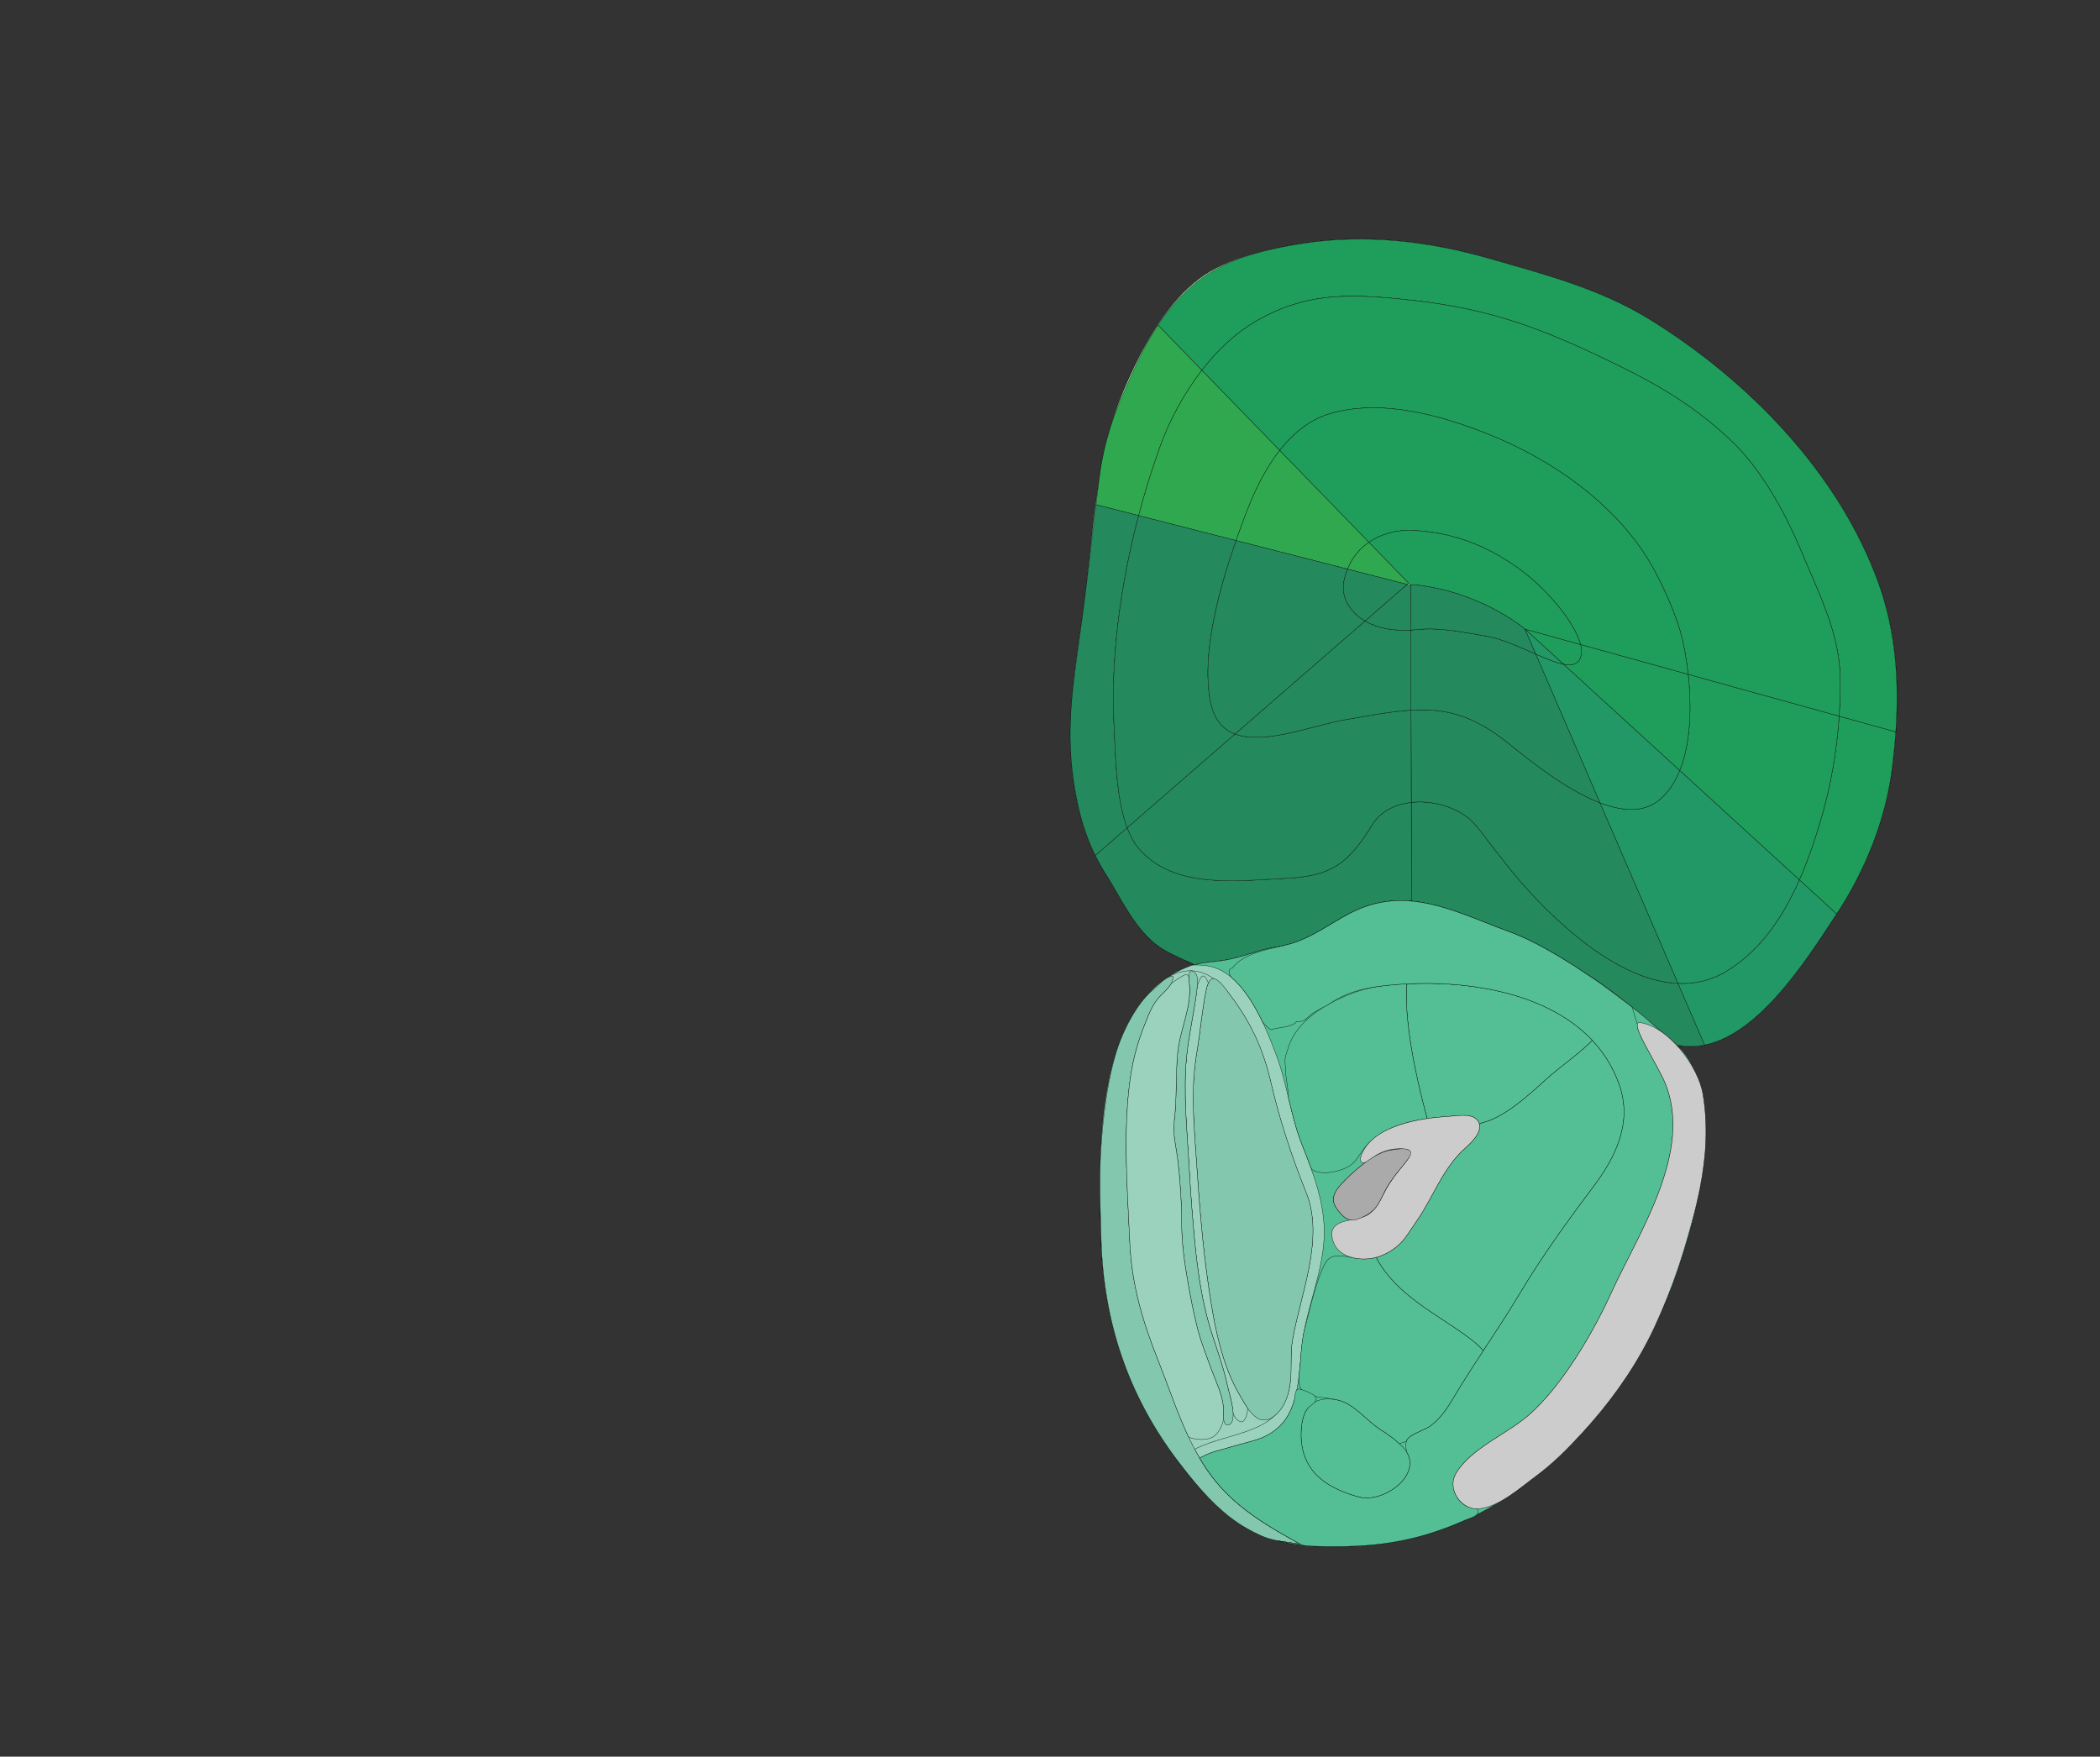 <svg width="6464" height="5408" xmlns="http://www.w3.org/2000/svg">
<rect width="100%" height="100%" fill="#333333" stroke="none"/>
<g transform="scale(1.0)">
<g id="180610081" order="1" parent_id="" graphic_group_label_id="28" graphic_group_label="Atlas - Adult Mouse" sub_image_id="100960416" transform=" scale(1.0, 1.0)"><path id="180610083" parent_id="180610081" order="0" structure_id="8" d="M5782.457,1795.689
			c-122.382-339.934-401.922-625.295-703.928-812.134c-153.283-94.82-326.688-139.718-497.424-188.69
			c-184.518-52.923-379.422-75.26-570.047-45.714c-115.179,17.851-239.496,47.851-319.464,108.693
			c-94.903,72.208-163.058,186.326-220.749,315.651c-59.831,134.102-76.633,227.21-94.902,352.788
			c-16.506,113.47-26.82,255.821-43.324,367.229c-27.394,184.871-55.889,363.296-22.064,548.147
			c17.077,93.331,43.331,170.636,94.104,250.781c47.363,74.757,89.067,170.125,163.91,222.382
			c32.701,22.827,71.024,35.876,105.773,55.039c-73.135,24.228-128.178,69.09-169.504,126.896
			c-132.949,185.945-121.215,518.278-115.766,715.545c6.996,253.283,82.427,481.223,236.691,683.799
			c99.446,130.588,197.354,237.705,369.209,259.062c164.814,20.479,365.197-8.437,517.552-76.083
			c228.05-101.254,447.873-334.13,561.319-554.688c104.812-203.77,284.926-719.697,87.838-907.297l0.762,0.127
			c209.741,43.324,392.164-253.959,490.926-403.5c87.495-132.48,151.048-290.509,170.914-448.061
			C5848.477,2173.791,5848.758,1979.855,5782.457,1795.689z" style="stroke:black;fill:#bfdae3"/><path id="180610084" parent_id="180610081" order="1" structure_id="688" d="M5782.457,1795.689
			c-122.382-339.934-401.922-625.295-703.928-812.134c-153.283-94.82-326.688-139.718-497.424-188.69
			c-184.518-52.923-379.422-75.26-570.047-45.714c-115.179,17.851-239.496,47.851-319.464,108.693
			c-94.903,72.208-163.058,186.326-220.749,315.651c-59.831,134.102-76.633,227.21-94.902,352.788
			c-16.506,113.47-26.82,255.821-43.324,367.229c-27.394,184.871-55.889,363.296-22.064,548.147
			c17.077,93.331,43.331,170.636,94.104,250.781c47.363,74.757,89.067,170.125,163.91,222.382
			c26.331,18.382,56.307,30.423,85.128,44.421c6.972,3.386,13.877,6.886,20.646,10.617c-6.429,2.129-12.708,4.428-18.858,6.871
			c-63.837,25.353-112.949,67.3-150.646,120.024c-132.949,185.945-121.214,518.278-115.765,715.545
			c6.994,253.283,82.426,481.224,236.69,683.798c99.446,130.589,197.353,237.706,369.209,259.063
			c164.813,20.479,365.196-8.437,517.552-76.084c228.05-101.254,447.873-334.129,561.32-554.688
			c103.761-201.729,281.324-709.396,93.644-901.563c-1.897-1.943-3.833-3.855-5.806-5.733l0.761,0.127
			c2.345,0.483,4.687,0.911,7.024,1.312c206.785,35.369,386.244-256.94,483.9-404.812
			c87.495-132.479,151.048-290.508,170.914-448.06C5848.477,2173.791,5848.758,1979.855,5782.457,1795.689z M4339.955,3559.013
			c-3.9,8.89-34.331,44.591-41.262,53.64c-14.547,19.027-23.912,31.561-35.072,52.609c-8.396,15.836-17.561,39.497-31.979,55.703
			c-14.53,16.336-38.506,27.609-54.672,33.01c-22.768,7.6-42.851-3.288-65.205-37.645c-15.916-24.604-3.498-48.441,14.819-68.509
			c33.55-36.725,99.729-97.61,151.46-106.685C4309.033,3535.698,4352.745,3529.871,4339.955,3559.013z" style="stroke:black;fill:#b0ffb8"/><path id="180610114" parent_id="180610081" order="2" structure_id="320" d="M5661.1,2204.798l174.291,48.276
			c-2.56,37.548-6.438,75.096-11.142,112.563c-19.806,157.619-83.351,315.652-170.907,448.103l-114.708-104.888
			c27.233-61.646,48.606-126.014,66.681-187.658c10.563-35.898,19.146-70.311,25.912-102
			C5646.245,2348.719,5656.23,2276.841,5661.1,2204.798z" style="stroke:black;fill:#1f9d5a"/><path id="180610113" parent_id="180610081" order="3" structure_id="943" d="M5196.326,2075.979
			l464.773,128.819c-4.869,72.043-14.854,143.921-29.875,214.396c-6.767,31.688-15.35,66.102-25.912,102
			c-18.072,61.645-39.445,126.013-66.68,187.657l-368.386-336.777C5204.908,2286.579,5207.055,2173.604,5196.326,2075.979z" style="stroke:black;fill:#1f9d5a"/><path id="180610112" parent_id="180610081" order="4" structure_id="648" d="M5196.326,2075.979
			c10.729,97.625,8.582,210.601-26.078,296.096l-358.152-327.454c30.287,5.94,51.082-0.66,55.455-32.103
			c1.155-8.17,0.248-17.742-2.558-28.388L5196.326,2075.979z" style="stroke:black;fill:#1f9d5a"/><path id="180610111" parent_id="180610081" order="5" structure_id="844" d="M4864.993,1984.13
			c2.806,10.646,3.713,20.218,2.558,28.388c-4.373,31.441-25.168,38.043-55.455,32.103l-117.845-107.776L4864.993,1984.13z" style="stroke:black;fill:#1f9d5a"/><path id="180610118" parent_id="180610081" order="6" structure_id="656" d="M5782.492,1795.729
			c53.311,148.131,63.543,302.614,52.896,457.347l-174.289-48.276c2.558-38.291,3.713-76.5,3.301-114.708
			c-1.32-137.897-65.193-261.93-117.185-386.458c-51.495-123.455-123.951-258.546-223.062-351.303
			c-129.232-121.063-258.547-187.081-385.057-247.571c-222.896-106.621-376.887-159.601-629.986-184.357
			c-168.597-16.505-297.992-17.577-448.681,71.878c-60.489,35.898-114.791,88.054-161.004,147.801l-134.679-138.805
			c30.121-45.389,62.801-83.02,102.082-118.669c84.669-76.83,202.513-111.488,344.206-133.44
			c190.63-29.543,385.551-7.18,570.074,45.719c170.741,48.936,344.124,93.829,497.453,188.648
			C5380.52,1170.365,5660.109,1455.73,5782.492,1795.729z" style="stroke:black;fill:#1f9d5a"/><path id="180610117" parent_id="180610081" order="7" structure_id="962" d="M5664.4,2090.09
			c0.412,38.208-0.744,76.417-3.301,114.708l-464.773-128.819c-4.292-39.198-10.646-76.004-17.908-107.527
			c-16.67-72.868-65.441-181.057-104.559-244.766c-106.703-173.877-294.361-308.143-495.143-387.86
			c-143.921-57.188-326.464-109.015-484.744-62.306c-63.213,18.65-114.048,60.902-154.979,113.306l-239.566-246.746
			c46.213-59.747,100.514-111.902,161.004-147.8c150.688-89.456,280.086-88.383,448.682-71.878
			c253.1,24.757,407.088,77.736,629.985,184.356c126.509,60.49,255.823,126.51,385.056,247.571
			c99.11,92.756,171.566,227.848,223.063,351.303C5599.207,1828.16,5663.08,1952.193,5664.4,2090.09z" style="stroke:black;fill:#1f9d5a"/><path id="180610116" parent_id="180610081" order="8" structure_id="767" d="M5196.326,2075.979l-331.333-91.849
			c-16.753-65.854-102.66-171.649-192.774-235.688c-105.879-75.263-209.033-110.087-324.566-115.533
			c-47.038-2.229-95.479,10.067-134.102,36.723l-274.556-282.808c40.933-52.403,91.768-94.655,154.979-113.305
			c158.279-46.709,340.822,5.116,484.744,62.305c200.779,79.718,388.438,213.984,495.143,387.861
			c39.116,63.707,87.889,171.896,104.559,244.765C5185.68,1999.974,5192.034,2036.78,5196.326,2075.979z" style="stroke:black;fill:#1f9d5a"/><path id="180610115" parent_id="180610081" order="9" structure_id="1021" d="M4335.852,1795.563
			l-122.301-125.931c38.621-26.655,87.063-38.951,134.102-36.723c115.533,5.446,218.688,40.271,324.566,115.532
			c90.115,64.038,176.021,169.834,192.774,235.688l-170.742-47.286c0,0-34.164-29.213-94.324-60.902
			c-60.077-31.771-146.149-65.937-249.8-76.004l-8.005,2.063L4335.852,1795.563z" style="stroke:black;fill:#1f9d5a"/><path id="180610122" parent_id="180610081" order="10" structure_id="171" d="M3564.749,1001.274l134.679,138.804
			c-56.94,73.693-101.669,158.939-130.305,239.482c-23.768,66.598-45.389,136.329-64.204,207.795l-131.13-33.588
			c3.054-25.83,5.859-49.762,8.335-70.805c16.505-140.29,55.126-228.095,107.28-342.473
			C3514.327,1085.86,3538.589,1040.638,3564.749,1001.274z" style="stroke:black;fill:#2fa850"/><path id="180610121" parent_id="180610081" order="11" structure_id="304" d="M3699.428,1140.079
			l239.566,246.746c-46.709,59.665-80.626,132.285-105.383,198.056c-9.243,24.51-19.063,51.165-28.885,79.389l-299.809-76.912
			c18.814-71.465,40.437-141.198,64.204-207.795C3597.759,1299.02,3642.487,1213.771,3699.428,1140.079z" style="stroke:black;fill:#2fa850"/><path id="180610120" parent_id="180610081" order="12" structure_id="363" d="M3938.994,1386.824l274.556,282.808
			c-22.28,15.351-41.345,35.403-55.044,60.242c-4.208,7.675-7.757,15.02-10.729,22.281l-343.052-87.889
			c9.82-28.223,19.642-54.878,28.884-79.388C3858.368,1519.109,3892.285,1446.489,3938.994,1386.824z" style="stroke:black;fill:#2fa850"/><path id="180610119" parent_id="180610081" order="13" structure_id="84" d="M4213.551,1669.632l122.3,125.931
			l-4.374,3.714l-183.697-47.121c2.972-7.263,6.521-14.606,10.729-22.281C4172.206,1705.035,4191.27,1684.982,4213.551,1669.632z" style="stroke:black;fill:#2fa850"/><path id="180610106" parent_id="180610081" order="14" structure_id="448" d="M5165.214,3027.559l81.78,189.475
			c-27.563,5.611-55.785,6.105-84.586,0.165l-2.229-1.568c0,0-160.18-139.877-242.538-195.086
			c-77.653-51.989-183.615-119.659-268.202-150.604c-105.548-38.621-203.833-86.814-305.007-95.811l0.495-5.199l-0.908-298.734
			c67.752-7.51,143.344,15.597,187.329,58.509c22.28,21.787,39.116,48.606,58.509,72.786c26.16,32.597,50.918,66.02,77.902,97.873
			C4774.382,2825.128,4973.759,3019.553,5165.214,3027.559z" style="stroke:black;fill:#248a5e"/><path id="180610105" parent_id="180610081" order="15" structure_id="412" d="M4925.07,2471.514
			l240.144,556.043c-191.455-8.005-390.832-202.43-497.453-328.195c-26.983-31.854-51.742-65.276-77.901-97.873
			c-19.394-24.181-36.229-51-58.51-72.786c-43.984-42.912-119.576-66.02-187.328-58.509l-0.744-283.882
			c103.155-6.271,190.465,13.864,298.736,101.257C4709.188,2341.787,4820.514,2431.49,4925.07,2471.514z" style="stroke:black;fill:#248a5e"/><path id="180610104" parent_id="180610081" order="16" structure_id="630" d="M4727.509,2013.921
			l197.562,457.593c-104.558-40.023-215.881-129.727-283.057-183.945c-108.271-87.393-195.581-107.527-298.736-101.256
			l-0.742-246.498c6.271-0.33,12.627-0.908,18.897-1.567c74.271-8.252,156.136,11.141,209.033,19.228
			C4620.145,1965.067,4676.921,1991.722,4727.509,2013.921z" style="stroke:black;fill:#248a5e"/><path id="180610103" parent_id="180610081" order="17" structure_id="440" d="M4694.251,1936.844l33.258,77.077
			c-50.588-22.199-107.364-48.854-157.043-56.446c-52.897-8.087-134.763-27.479-209.033-19.228
			c-6.271,0.66-12.626,1.238-18.897,1.567L4342.122,1802l8.005-2.063c103.65,10.067,189.723,44.232,249.8,76.004
			C4660.087,1907.63,4694.251,1936.844,4694.251,1936.844z" style="stroke:black;fill:#248a5e"/><path id="180610126" parent_id="180610081" order="18" structure_id="484" d="M3373.789,1553.77l131.13,33.587
			c-55.703,211.59-86.897,438.859-75.757,648.8c4.457,83.101,5.363,219.183,40.437,312.434l-97.955,85.165
			c-30.039-60.241-48.194-121.64-61.066-192.114c-33.835-184.854-9.408-319.614,15.844-504.798
			C3341.605,1825.354,3360.09,1670.127,3373.789,1553.77z" style="stroke:black;fill:#248a5e"/><path id="180610125" parent_id="180610081" order="19" structure_id="582" d="M3504.919,1587.355
			l299.81,76.912c-24.593,70.394-49.35,150.441-66.02,230.571c-19.725,94.242-28.225,188.566-12.296,267.376
			c10.894,54.219,38.456,83.68,75.427,97.542L3469.6,2548.59c-35.072-93.251-35.979-229.333-40.438-312.434
			C3418.021,2026.217,3449.216,1798.947,3504.919,1587.355z" style="stroke:black;fill:#248a5e"/><path id="180610124" parent_id="180610081" order="20" structure_id="620" d="M4201.915,1911.921
			l-400.075,347.837c-36.971-13.863-64.533-43.324-75.427-97.542c-15.928-78.81-7.428-173.135,12.296-267.376
			c16.67-80.13,41.427-160.178,66.02-230.57l343.052,87.888c-17.99,42.913-15.599,78.066-0.083,105.795
			C4160.652,1881.14,4179.387,1898.883,4201.915,1911.921z" style="stroke:black;fill:#248a5e"/><path id="180610123" parent_id="180610081" order="21" structure_id="910" d="M4331.477,1799.277
			l-129.562,112.645c-22.528-13.039-41.263-30.781-54.22-53.97c-15.515-27.729-17.906-62.883,0.084-105.795L4331.477,1799.277z" style="stroke:black;fill:#248a5e"/><path id="180610102" parent_id="180610081" order="22" structure_id="969" d="M4344.021,2470.194l0.908,298.735
			l-0.496,5.198c-61.894-5.446-124.857,3.714-191.289,38.621c-57.85,30.534-110.748,70.724-174.291,90.858
			c-32.103,10.232-65.771,13.039-98.039,22.363c-33.174,9.655-55.207,17.99-88.959,25.83c-32.516,7.593-80.379,9.737-114.132,18.237
			l-3.383-0.165c-34.743-19.146-73.116-32.185-105.796-55.043c-74.85-52.236-116.523-147.635-163.893-222.4
			c-12.379-19.642-23.354-39.116-33.01-58.675l97.955-85.165c8.83,23.521,19.807,44.315,33.588,60.82
			c106.373,127.911,297.003,102.494,454.788,94.737c142.353-6.933,193.105-47.039,265.892-165.048
			C4249.777,2497.179,4294.836,2475.559,4344.021,2470.194z" style="stroke:black;fill:#248a5e"/><path id="180610101" parent_id="180610081" order="23" structure_id="288" d="M4343.277,2186.313
			l0.742,283.882c-49.185,5.364-94.242,26.985-120.153,68.907c-72.786,118.009-123.538,158.114-265.892,165.047
			c-157.784,7.757-348.414,33.174-454.787-94.737c-13.782-16.505-24.759-37.302-33.588-60.82l332.24-288.833
			c91.354,34.083,240.145-27.066,336.779-43.737C4217.182,2202.487,4282.953,2189.861,4343.277,2186.313z" style="stroke:black;fill:#248a5e"/><path id="180610100" parent_id="180610081" order="24" structure_id="1125" d="M4342.535,1939.814
			l0.742,246.498c-60.324,3.548-126.096,16.175-204.658,29.707c-96.635,16.67-245.426,77.82-336.779,43.737l400.075-347.837
			C4241.277,1934.616,4291.948,1942.785,4342.535,1939.814z" style="stroke:black;fill:#248a5e"/><path id="180610099" parent_id="180610081" order="25" structure_id="608" d="M4342.122,1802l0.413,137.814
			c-50.587,2.971-101.257-5.199-140.62-27.894l129.562-112.645L4342.122,1802z" style="stroke:black;fill:#248a5e"/><path id="180610110" parent_id="180610081" order="26" structure_id="996" d="M5538.634,2708.852l114.708,104.889
			c-85.164,129.066-232.717,368.056-406.348,403.293l-81.78-189.476c51,2.229,101.505-8.83,149.451-37.961
			C5419.471,2925.972,5488.872,2821.744,5538.634,2708.852z" style="stroke:black;fill:#219866"/><path id="180610109" parent_id="180610081" order="27" structure_id="328" d="M5170.248,2372.073
			l368.386,336.778c-49.763,112.893-119.164,217.119-223.969,280.744c-47.946,29.132-98.451,40.189-149.451,37.961l-240.144-556.043
			c69.401,26.572,135.834,31.276,184.521-10.646C5136.248,2437.927,5156.055,2407.311,5170.248,2372.073z" style="stroke:black;fill:#219866"/><path id="180610108" parent_id="180610081" order="28" structure_id="1101" d="M4812.096,2044.62l358.152,327.454
			c-14.193,35.236-34,65.854-60.654,88.795c-48.688,41.922-115.121,37.218-184.522,10.646l-197.562-457.593
			C4759.279,2027.867,4788.576,2039.998,4812.096,2044.62z" style="stroke:black;fill:#219866"/><path id="180610107" parent_id="180610081" order="29" structure_id="783" d="M4694.251,1936.844
			l117.845,107.776c-23.52-4.622-52.814-16.752-84.586-30.699L4694.251,1936.844z" style="stroke:black;fill:#219866"/><path id="180610085" parent_id="180610081" order="30" structure_id="698" d="M5160.174,3215.645
			c0,0-160.141-139.928-242.552-195.105c-77.662-52.013-183.615-119.66-268.2-150.605c-170.035-62.207-321.252-149.324-496.26-57.16
			c-57.855,30.47-110.754,70.668-174.268,90.831c-32.129,10.194-65.832,13.013-98.093,22.371
			c-33.146,9.614-55.187,17.956-88.931,25.806c-32.564,7.583-80.396,9.742-114.16,18.212l-26.053-11.733
			c7.664,3.692,15.255,7.51,22.684,11.604c-73.135,24.228-128.178,69.09-169.504,126.896
			c-132.949,185.945-121.215,518.278-115.766,715.545c6.995,253.283,82.426,481.224,236.691,683.799
			c99.445,130.588,197.353,237.705,369.209,259.062c164.814,20.479,365.197-8.437,517.552-76.083
			c228.05-101.254,447.873-334.13,561.319-554.688C5178.925,3920.1,5359.711,3402.03,5160.174,3215.645z M4339.955,3559.013
			c-3.9,8.89-34.331,44.591-41.262,53.64c-14.547,19.027-23.912,31.561-35.072,52.609c-8.396,15.836-17.561,39.497-31.979,55.703
			c-14.53,16.336-38.506,27.609-54.672,33.01c-22.768,7.6-42.851-3.288-65.205-37.645c-15.916-24.604-3.498-48.441,14.819-68.509
			c33.55-36.725,99.729-97.61,151.46-106.685C4309.033,3535.698,4352.745,3529.871,4339.955,3559.013z" style="stroke:black;fill:#9ad2bd"/><path id="180610086" parent_id="180610081" order="31" structure_id="507" d="M3742.625,4561.189
			c-25.384-30.947-46.675-64.588-65.352-99.824c114.013-57.127,273.484-44.127,293.888-202.981
			c5.729-44.614-0.693-89.245,7.213-134.013c25.088-141.967,98.521-311.511,41.794-452.414
			c-44.074-109.496-81.139-221.877-107.95-336.888c-24.459-104.942-60.297-183.889-126.533-272.062
			c-86.688-115.396-185.298-85.316-264.401,12.141c-6.211,7.326-12.058,15.006-17.558,22.98c-1.689,2.451-3.36,4.937-5.017,7.441
			c-0.01,0.016-0.021,0.03-0.029,0.045c-0.347,0.523-0.691,1.049-1.036,1.576c-83.543,124.871-106.503,305.691-110.934,469.751
			c-1.289,37.66-1.236,75.46-0.586,113.229c0.522,39.871,1.633,77.396,2.567,111.26c0.496,17.953,1.315,35.896,2.455,53.813
			c13.595,237.129,88.971,451.563,234.961,643.276c47.646,62.563,97.975,124.502,160.56,172.832
			c30.818,23.79,64.238,43.1,100.004,58.482c37.757,16.248,77.213,16.521,117.072,24.42
			C3908.068,4701.988,3812.779,4646.721,3742.625,4561.189z" style="stroke:black;fill:#9ad2bd"/><path id="180610091" parent_id="180610081" order="32" structure_id="212" d="M3503.727,3098.13
			c13.828-20.051,29.81-38.28,48.409-53.544c16.585-13.604,35.169-38.627,58.29-39.11c3.385,25.476-28.108,48.402-42.809,65.044
			c-21.864,24.749-32.744,55.85-44.993,86.303c-23.758,59.024-38.909,121.207-46.354,184.356
			c-18.754,159.044-5.786,323.68,1.418,483.263c5.979,132.4,40.473,246.476,89.293,368.803
			c49.926,125.074,88.914,262.205,175.646,367.946c70.153,85.528,165.442,140.798,261.118,193.067
			c-39.859-7.897-79.315-8.172-117.072-24.418c-35.766-15.385-69.186-34.693-100.004-58.483
			c-62.585-48.33-112.914-110.271-160.559-172.832c-154.265-202.578-229.696-430.519-236.691-683.802
			c-2.82-102.02-7.422-205.633,1.402-307.44c7.769-89.646,18.246-178.184,43.913-264.503
			C3449.223,3194.063,3473.739,3141.615,3503.727,3098.13z" style="stroke:black;fill:#82c7ae"/><path id="180610087" parent_id="180610081" order="33" structure_id="220" d="M3697.939,3772.275
			c-5.521-59.418-9.914-118.957-13.838-178.377c-7.923-119.933-20.64-234.725-0.233-353.884
			c10.969-64.077,15.683-129.901,29.093-193.446c14.522-68.809,49.619-15.507,73.079,15.754
			c66.236,88.174,102.074,167.118,126.533,272.063c26.813,115.009,63.876,227.392,107.95,336.888
			c56.727,140.902-16.706,310.446-41.794,452.413c-7.906,44.769-1.482,89.397-7.213,134.013
			c-4.19,32.646-14.546,67.074-37.724,91.252c-58.202,60.707-94.267-11.943-123.384-63.424
			c-56.912-100.625-78.356-236.975-93.936-350.064C3709.012,3881.289,3702.999,3826.835,3697.939,3772.275z" style="stroke:black;fill:#82c7ae"/><path id="180610089" parent_id="180610081" order="34" structure_id="228" d="M3795.596,4349.591
			c-1.837-29.996-14.354-68.585-16.447-79.03c-14.434-71.981-43.461-139.42-62.198-210.031
			c-29.149-109.916-38.755-221.557-47.83-334.551c-3.563-44.364-6.406-88.785-8.832-133.224
			c-6.165-112.655-18.955-227.375-7.737-340.756c7.165-72.401,25.16-143.216,32.889-215.545c0.6-5.598,9.428-30.762,17.063-31.954
			c8.929-1.395,16.808,21.708,16.808,21.708c-2.396,5.065-4.532,11.76-6.348,20.36c-13.41,63.545-18.124,129.369-29.093,193.447
			c-20.405,119.158-7.688,233.95,0.233,353.884c3.925,59.419,8.316,118.958,13.837,178.377
			c5.062,54.559,11.073,109.013,18.535,163.186c15.578,113.091,37.023,249.44,93.936,350.064
			c8.832,15.614,18.303,33.176,28.836,48.374c3.524,5.087-3.045,37.781-14.695,42.758
			C3812.898,4381.635,3796.166,4358.895,3795.596,4349.591z" style="stroke:black;fill:#9ad2bd"/><path id="180610088" parent_id="180610081" order="35" structure_id="236" d="M3660.287,3592.755
			c-6.165-112.655-18.955-227.375-7.737-340.756c7.165-72.401,25.16-143.216,32.89-215.545c1.298-12.146,3.11-31.091-6.817-41.093
			c-20.325-20.479-20.438,12.402-18.56,26.176c10.477,76.834-27.934,144.988-35.082,219.421
			c-6.736,70.161-1.909,139.42-10.477,209.153c-5.335,43.414,5.893,80.3,10.855,122.318c7.485,63.278,11.936,129.652,11.895,193.374
			c-0.032,62.481,8.833,122.714,19.52,184.066c7.744,44.47,16.957,90.881,28.021,135.503
			c11.314,45.654,28.037,86.705,43.962,130.619c13.7,37.789,33.519,75.826,37.015,116.459c0.936,10.824-5.617,60,15.885,54.271
			c31.64-8.431,0.887-99.237-2.507-116.162c-14.434-71.981-43.462-139.42-62.198-210.032
			c-29.149-109.916-38.756-221.557-47.83-334.551C3665.559,3681.613,3662.713,3637.191,3660.287,3592.755z" style="stroke:black;fill:#82c7ae"/><path id="180610090" parent_id="180610081" order="36" structure_id="244" d="M3766,4365.796c-1.167-12.931,0.238-27.931-0.229-33.343
			c-3.498-40.633-23.314-78.671-37.016-116.46c-15.925-43.913-32.646-84.965-43.962-130.619
			c-11.063-44.622-20.275-91.032-28.021-135.503c-10.688-61.353-19.553-121.585-19.521-184.065
			c0.041-63.722-4.407-130.097-11.895-193.374c-4.964-42.021-16.19-78.905-10.855-122.318
			c8.566-69.734,3.739-138.993,10.478-209.154c7.147-74.433,45.558-142.587,35.081-219.421c-0.425-3.116-0.748-7.213-0.759-11.446
			c-0.013-5.645-2.885-8.625-7.613-10.054c-4.729-1.428-44.135,24.076-47.245,29.347c-9.335,15.81-26.906,29.904-36.827,41.137
			c-21.864,24.749-32.744,55.849-44.993,86.303c-23.758,59.023-38.909,121.207-46.354,184.355
			c-18.753,159.045-5.786,323.681,1.418,483.264c5.979,132.399,40.473,246.475,89.294,368.802
			c30.009,75.183,56.066,154.719,90.918,229.177c2.668,5.699,47.137,16.208,73.642,2.243
			C3758.047,4410.7,3766.584,4372.262,3766,4365.796z" style="stroke:black;fill:#9ad2bd"/><path id="180610092" parent_id="180610081" order="37" structure_id="159" d="M5247.749,3428.296
			c-5.487-69.862-31.696-163.677-85.353-209.476c-44.172-37.709-89.367-80.47-135.303-115.929
			c-26.805-20.688-54.156-40.648-81.259-60.95c-26.337-19.735-53.56-37.184-80.88-55.493
			c-15.771-10.573-31.672-20.961-47.709-31.132c-52.883-33.541-108.859-63.803-167.828-85.377
			c-170.035-62.207-321.254-149.323-496.264-57.162c-57.854,30.472-110.754,70.67-174.266,90.832
			c-32.131,10.195-65.834,13.017-98.094,22.373c-33.146,9.613-55.188,17.946-88.932,25.805c-23,5.358-47.507,8.051-71.048,10.451
			c-9.058,0.928-17.979,2.83-26.907,4.078c-6.882,0.967-14.26,4.151-21.19,4.723c16.06-0.646,32.894,0.117,48.599,3.144
			c109.305,21.06,172.334,181.608,207.141,273.513c34.152,90.155,43.72,186.17,79.203,275.648
			c35.468,89.404,71.482,184.292,68.234,282.07c-3.908,117.539-56.984,225.716-68.848,341.271
			c-12.862,125.381-9.324,250.827-150.389,289.229c-37.975,10.34-77.753,21.349-115.598,32.34
			c-18.727,5.438-33.868,12.59-48.392,20.715c14.83,25.238,31.284,49.459,49.954,72.222
			c70.153,85.528,165.441,140.798,261.118,193.067c-23.73-4.701-47.317-6.703-70.488-10.979c11.877,3.252,23.967,5.951,36.278,8.021
			c26.756,4.504,49.771,8.011,76.897,8.873c175.693,5.592,304.46-9.735,464.761-80.903
			c228.052-101.253,451.27-334.133,561.321-554.688c34.862-69.871,67.462-141.049,92.267-215.117
			C5214.868,3759.857,5260.232,3587.162,5247.749,3428.296z M4339.955,3559.013c-3.9,8.89-34.331,44.591-41.262,53.64
			c-14.547,19.027-23.912,31.561-35.072,52.609c-8.396,15.836-17.561,39.497-31.979,55.703
			c-14.53,16.336-38.506,27.609-54.672,33.01c-22.768,7.6-42.851-3.288-65.205-37.645c-15.916-24.604-3.498-48.441,14.819-68.509
			c33.55-36.725,99.729-97.61,151.46-106.685C4309.033,3535.698,4352.745,3529.871,4339.955,3559.013z" style="stroke:black;fill:#54bf94"/><path id="180610095" parent_id="180610081" order="38" structure_id="167" d="M4896.436,3207.707
			c-42.188,41.955-96.063,77.277-140.912,118.41c-50.586,46.396-127.379,116.031-195.373,131.224l-6.539,3.379
			c-0.416-1.649-0.979-3.288-1.696-4.91c-14.185-31.993-67.155-20.204-94.201-18.655c-19.081,1.093-41.565,3.071-65.319,6.582
			l-1.416-7.025c-32.221-121.198-66.567-276.391-61.894-402.303l3.642-5.566c199.41-9.706,434.826,31.006,568.927,174.267
			L4896.436,3207.707z" style="stroke:black;fill:#54bf94"/><path id="180610097" parent_id="180610081" order="39" structure_id="175" d="
			M4306.93,4569.563c33.09-30.81,47.854-73.707,13.482-111.816c-19.85-22.01-43.994-39.473-68.952-55.221
			c-24.78-15.65-44.646-35.959-67.115-54.695c-20.614-17.189-43.301-33.719-70.308-38.563
			c-75.35-13.498-103.259,29.607-108.175,85.109c-10.814,122.189,63.786,184.605,177.628,214.505
			C4222.424,4619.102,4273.84,4600.373,4306.93,4569.563z" style="stroke:black;fill:#54bf94"/><path id="180610093" parent_id="180610081" order="40" structure_id="183" d="M4560.15,3457.341
			c67.992-15.19,144.787-84.827,195.373-131.224c44.849-41.133,98.723-76.455,140.91-118.41l5.217-4.601
			c35.576,38.005,64.021,83.227,82.771,136.639c40.893,116.483-10.702,221.846-80.09,314.104
			c-81.54,108.408-159.374,216.303-229.02,332.955c-34.721,58.166-72.115,114.566-109.205,171.138l-1.832-1.214
			c-14.095-15.707-30.229-28.852-47.232-41.375c-99.246-73.11-215.295-125.993-278.734-239.206l-1.203-5.493
			c33.217-9.311,66.066-31.175,86.522-57.931c13.604-17.794,25.36-37.264,38.19-55.663
			c49.717-71.257,78.713-160.688,148.076-222.395c17.516-15.577,50.666-46.459,43.717-73.946L4560.15,3457.341z" style="stroke:black;fill:#54bf94"/><path id="180610096" parent_id="180610081" order="41" structure_id="191" d="M4038.5,3600.5c28.273,18.612,80.928,7.388,108.843-7.12
			c23.007-11.958,33.209-32.299,47.694-52.524c45.403-63.398,123.598-86.221,197.354-97.118c0.001,0-1.415-7.026-1.415-7.026
			c-32.221-121.197-66.566-276.39-61.893-402.303l-0.358-5.566c-30.634,1.491-56.419,4.174-84.856,7.855
			c-83.723,10.842-193.179,65.428-240.125,121.804c-25.564,30.699-33.168,47.659-46.243,92c-4.175,14.155-0.727,29.94-0.443,45
			c0.443,23.62,6.379,40.498,7.443,67l1.247,15.686c11.701,48.991,23.205,97.983,41.913,145.159
			c8.866,22.352,17.769,45.045,26.082,68.041L4038.5,3600.5z" style="stroke:black;fill:#54bf94"/><path id="180610094" parent_id="180610081" order="42" structure_id="199" d="M4114.039,4309.268
			c-11.34-2.033-20.493-3.389-28.956-4.965c-13.122-2.444-28.541-1.428-43.916-8.303c-14.125-4.004-28.922-8.727-36.343-20
			c-12.813-19.463-3.033-59.465-1.735-86.992c1.237-26.219,5.94-72.521,12.056-95.31c15.551-57.938,35.079-149.081,62.689-202.531
			c18.281-35.392,53.752-25.241,89.56-18.416c18.828,3.589,38.026,3.873,54.271,1.302c5.125-0.812,10.287-1.953,15.438-3.397
			l1.203,5.493c63.44,113.213,179.489,166.096,278.735,239.205c17.004,12.523,33.139,25.668,47.232,41.375l1.832,1.215
			c-30.402,46.373-60.6,92.859-88.949,140.525c-19.956,33.553-41.852,68.2-74.018,91.404c-16.074,11.596-44.164,19.492-63.08,33.303
			l-5.885,5.025c-2.377,2.601-4.017,5.729-5.086,9.188l-21.646,7.134c-17.003-16.008-36.24-29.54-55.984-41.998
			c-24.781-15.65-44.646-35.96-67.115-54.695C4163.73,4330.641,4141.045,4314.111,4114.039,4309.268z" style="stroke:black;fill:#54bf94"/><path id="180610098" parent_id="180610081" order="43" structure_id="160" d="M5126.84,3337.528
			c-0.359-0.904-0.734-1.825-1.121-2.757c-0.127-0.307-0.262-0.618-0.391-0.927c-0.267-0.636-0.535-1.272-0.813-1.921
			c-0.159-0.369-0.323-0.744-0.485-1.117c-0.262-0.601-0.524-1.203-0.797-1.813c-0.176-0.397-0.355-0.801-0.537-1.203
			c-0.271-0.604-0.547-1.213-0.826-1.825c-0.186-0.404-0.369-0.811-0.559-1.219c-0.297-0.644-0.6-1.293-0.904-1.945
			c-0.18-0.383-0.356-0.764-0.539-1.148c-0.351-0.742-0.709-1.492-1.068-2.244c-0.146-0.306-0.289-0.606-0.438-0.914
			c-0.516-1.066-1.039-2.145-1.572-3.231c-0.057-0.113-0.113-0.229-0.17-0.345c-0.479-0.974-0.964-1.953-1.458-2.941
			c-0.185-0.368-0.372-0.741-0.558-1.11c-0.373-0.741-0.746-1.483-1.125-2.232c-0.222-0.438-0.444-0.876-0.668-1.314
			c-0.354-0.694-0.711-1.394-1.07-2.095c-0.234-0.456-0.471-0.913-0.706-1.371c-0.366-0.711-0.735-1.426-1.108-2.145
			c-0.229-0.439-0.457-0.879-0.688-1.321c-0.396-0.759-0.794-1.521-1.194-2.283c-0.217-0.412-0.432-0.823-0.648-1.237
			c-0.463-0.878-0.932-1.762-1.4-2.646c-0.155-0.295-0.311-0.588-0.467-0.885c-0.633-1.19-1.271-2.39-1.916-3.593
			c-0.117-0.218-0.235-0.438-0.354-0.655c-0.525-0.981-1.055-1.965-1.586-2.952c-0.225-0.417-0.452-0.837-0.678-1.257
			c-0.435-0.803-0.869-1.604-1.306-2.412c-0.248-0.455-0.496-0.914-0.744-1.371c-0.422-0.776-0.847-1.557-1.271-2.336
			c-0.254-0.467-0.508-0.934-0.764-1.399c-0.43-0.788-0.859-1.576-1.292-2.366c-0.242-0.44-0.481-0.883-0.726-1.324
			c-0.49-0.896-0.979-1.791-1.473-2.687c-0.182-0.329-0.359-0.657-0.541-0.986c-0.633-1.15-1.266-2.303-1.9-3.457
			c-0.045-0.082-0.09-0.164-0.136-0.246c-2.392-4.346-4.798-8.706-7.196-13.056c-0.26-0.472-0.52-0.943-0.778-1.414
			c-0.386-0.699-0.771-1.398-1.153-2.097c-0.348-0.628-0.691-1.255-1.037-1.882c-0.322-0.588-0.646-1.176-0.97-1.763
			c-0.403-0.733-0.806-1.468-1.208-2.2c-0.273-0.498-0.548-0.996-0.818-1.492c-0.547-0.997-1.092-1.991-1.635-2.984
			c-0.125-0.229-0.252-0.46-0.377-0.688c-0.664-1.216-1.324-2.427-1.982-3.636c-0.195-0.36-0.391-0.72-0.586-1.078
			c-0.462-0.852-0.923-1.699-1.381-2.545c-0.246-0.455-0.49-0.907-0.734-1.36c-0.405-0.751-0.812-1.501-1.213-2.247
			c-0.263-0.487-0.522-0.973-0.783-1.457c-0.388-0.723-0.771-1.44-1.155-2.158c-0.254-0.477-0.508-0.951-0.761-1.425
			c-0.393-0.734-0.78-1.466-1.168-2.195c-0.24-0.454-0.481-0.909-0.721-1.361c-0.412-0.78-0.82-1.555-1.227-2.327
			c-0.203-0.39-0.41-0.779-0.613-1.168c-1.209-2.31-2.391-4.591-3.541-6.836c-0.171-0.336-0.339-0.668-0.509-1.002
			c-0.399-0.781-0.796-1.563-1.187-2.336c-0.207-0.407-0.408-0.813-0.611-1.218c-0.35-0.696-0.697-1.391-1.04-2.079
			c-0.211-0.425-0.42-0.847-0.628-1.269c-0.329-0.666-0.654-1.328-0.977-1.986c-0.205-0.42-0.41-0.84-0.612-1.257
			c-0.323-0.667-0.642-1.327-0.956-1.986c-0.188-0.39-0.375-0.781-0.561-1.168c-0.349-0.732-0.688-1.457-1.024-2.179
			c-0.14-0.298-0.282-0.599-0.419-0.894c-0.473-1.017-0.934-2.021-1.383-3.013c-0.043-0.095-0.082-0.187-0.125-0.28
			c-0.4-0.889-0.793-1.768-1.174-2.636c-0.137-0.308-0.266-0.608-0.396-0.914c-0.283-0.647-0.562-1.292-0.83-1.927
			c-0.148-0.351-0.293-0.694-0.438-1.04c-0.244-0.583-0.483-1.162-0.718-1.733c-0.145-0.352-0.284-0.699-0.424-1.048
			c-0.225-0.56-0.443-1.112-0.656-1.659c-0.131-0.337-0.264-0.674-0.391-1.006c-0.215-0.561-0.42-1.111-0.621-1.658
			c-0.111-0.3-0.225-0.602-0.331-0.896c-0.229-0.634-0.444-1.252-0.655-1.866c-0.065-0.193-0.139-0.393-0.203-0.585
			c-0.271-0.805-0.528-1.594-0.77-2.364c-0.041-0.135-0.076-0.262-0.117-0.395c-0.191-0.627-0.375-1.244-0.543-1.848
			c-0.068-0.241-0.128-0.476-0.191-0.714c-0.131-0.48-0.256-0.959-0.369-1.424c-0.063-0.261-0.123-0.517-0.182-0.771
			c-0.1-0.43-0.193-0.853-0.277-1.267c-0.053-0.254-0.102-0.505-0.147-0.753c-0.076-0.404-0.144-0.799-0.205-1.188
			c-0.036-0.232-0.074-0.468-0.104-0.694c-0.056-0.399-0.099-0.785-0.137-1.167c-0.02-0.195-0.044-0.396-0.061-0.586
			c-0.035-0.457-0.056-0.897-0.064-1.327c-0.003-0.097-0.012-0.201-0.014-0.297c-0.004-0.522,0.013-1.022,0.047-1.502
			c0.01-0.11,0.027-0.21,0.037-0.317c0.029-0.302,0.058-0.604,0.104-0.888l-15.974-52.613c-5.442-4.399-10.901-8.786-16.348-13.132
			c-20.506-15.48-41.216-30.691-61.783-46.1c-26.337-19.735-53.561-37.184-80.88-55.493c-7.292-4.89-14.614-9.732-21.962-14.538
			c-60.546-38.126-127.271-76.363-185.084-98.775c-2.825-1.079-5.652-2.154-8.491-3.193
			c-110.255-40.338-212.599-91.146-318.646-96.763c-0.013-0.001-0.023-0.001-0.035-0.002c-1.992-0.104-3.985-0.188-5.98-0.263
			c-0.799-0.028-1.598-0.059-2.396-0.081c-0.729-0.022-1.459-0.041-2.188-0.06c-1.604-0.037-3.21-0.07-4.816-0.086
			c-0.035,0-0.069,0-0.104,0c-1.832-0.019-3.665-0.021-5.5-0.01c-0.155,0.001-0.312,0.002-0.467,0.003
			c-36.87,0.271-74.272,6.382-112.7,20.625c-0.271,0.101-0.541,0.202-0.813,0.304c-1.631,0.608-3.263,1.234-4.896,1.873
			c-0.326,0.127-0.65,0.25-0.979,0.379c-1.617,0.639-3.235,1.297-4.856,1.963c-0.817,0.338-1.636,0.68-2.455,1.023
			c-0.798,0.335-1.597,0.678-2.396,1.02c-8.951,3.844-17.961,8.133-27.033,12.91c-14.838,7.814-29.349,16.271-43.795,24.861
			c-31.235,18.592-62.179,37.807-95.486,52.587c-0.096,0.042-0.188,0.086-0.283,0.128c-0.214,0.095-0.431,0.186-0.645,0.28
			c-11.06,4.878-22.379,9.268-34.059,12.976c-0.577,0.185-1.159,0.348-1.737,0.525c-1.335,0.414-2.68,0.822-4.039,1.223
			c-0.172,0.05-0.345,0.102-0.518,0.15c-59.019,17.26-139.451,22.596-180.136,75.589c1.369-1.493-4.19,0.793-4.805,1.189
			c-7.406,4.788-4.871,14.677,2.229,26.272c39.84,33.35,71.221,85.052,95.77,136.386c7.246,10.17,15.757,18.935,26.744,25.074
			c21.106-7.229,66.086-7.086,78.51-25.146c27.175,3.109,34.175-15.973,50.98-26.449c16.881-10.521,36.604-18.595,54.77-30.871
			c43.53-29.423,95.577-44.175,147.218-50.859c262.648-34.007,640.252,17.371,740.545,303.05
			c40.893,116.483-10.702,221.847-80.09,314.104c-81.54,108.408-159.374,216.303-229.02,332.956
			c-35.121,58.835-72.977,115.864-110.483,173.091c-1.29,1.969-2.579,3.939-3.868,5.91c-2.717,4.148-5.432,8.3-8.143,12.453
			c-1.586,2.43-3.168,4.861-4.752,7.292c-2.431,3.731-4.856,7.466-7.279,11.202c-1.682,2.592-3.357,5.188-5.034,7.782
			c-2.33,3.608-4.655,7.22-6.976,10.833c-1.699,2.646-3.396,5.293-5.088,7.941c-2.311,3.613-4.609,7.234-6.906,10.856
			c-1.662,2.621-3.324,5.24-4.979,7.865c-2.357,3.74-4.701,7.49-7.043,11.24c-1.562,2.501-3.127,5-4.682,7.506
			c-2.566,4.14-5.111,8.292-7.654,12.446c-1.297,2.117-2.604,4.229-3.896,6.351c-3.817,6.278-7.612,12.574-11.371,18.894
			c-19.956,33.553-41.851,68.199-74.017,91.403c-16.076,11.597-44.166,19.492-63.08,33.304l-5.885,5.025
			c-0.34,0.372-0.662,0.758-0.973,1.15c-0.102,0.127-0.195,0.258-0.292,0.388c-0.208,0.274-0.41,0.556-0.604,0.839
			c-0.102,0.148-0.201,0.3-0.299,0.451c-0.188,0.289-0.365,0.583-0.539,0.881c-0.082,0.141-0.166,0.277-0.246,0.421
			c-0.24,0.433-0.471,0.873-0.686,1.321c-0.025,0.055-0.048,0.109-0.072,0.164c-0.188,0.403-0.369,0.813-0.539,1.23
			c-0.065,0.164-0.129,0.331-0.191,0.497c-0.122,0.317-0.238,0.638-0.352,0.96c-0.063,0.182-0.123,0.363-0.184,0.549
			c-3.15,9.775-1.668,22.273,0.512,32.947c9.994,16.011,12.235,32.526,8.859,48.377c-3.965,18.612-15.667,36.309-31.645,51.185
			c-33.09,30.81-84.506,49.538-123.439,39.319c-113.839-29.898-188.439-92.313-177.627-214.5c1.696-19.174,6.08-39.449,17.01-55.646
			c9.455-14.014,37.688-22.418,25.639-40.129c-4.295-6.314-46.973-25.672-54.375-21.822c-8.65,4.5-8.093,27.752-10.526,35.912
			c-5.517,18.482-13.217,36.566-23.807,52.731c-23.979,36.601-61.457,59.135-103.145,70.485
			c-37.974,10.34-77.753,21.349-115.598,32.34c-18.726,5.438-33.868,12.59-48.392,20.715c14.83,25.238,31.284,49.459,49.955,72.222
			c27.904,34.021,60.49,63.925,95.502,90.49c34.967,26.533,72.273,49.813,110.287,71.694c10.109,5.818,20.274,11.541,30.473,17.205
			c5.193,2.883,10.395,5.752,15.602,8.61c4.424,2.429,9.516,5.993,14.375,7.325c11.981,3.283,25.128,3.262,37.568,3.657
			c175.686,5.593,304.45-9.733,464.742-80.896c9.635-4.276,32.057-9.104,36.859-19.59c9.039-19.726-15.373-15.289-27.979-20.15
			c-39.344-15.176-59.859-67.264-38.198-103.848c0.724-1.223,1.467-2.436,2.226-3.642c4.465-7.11,9.519-13.948,15.055-20.552
			c0.044-0.055,0.085-0.109,0.13-0.162c0.106-0.127,0.22-0.249,0.327-0.376c1.374-1.63,2.773-3.246,4.207-4.847
			c0.275-0.31,0.553-0.617,0.831-0.924c1.215-1.345,2.454-2.676,3.708-4c0.523-0.556,1.046-1.11,1.575-1.66
			c1.206-1.252,2.433-2.494,3.672-3.729c0.687-0.686,1.378-1.365,2.071-2.043c1.117-1.09,2.244-2.175,3.387-3.252
			c0.768-0.727,1.543-1.443,2.318-2.161c0.953-0.881,1.912-1.758,2.881-2.63c0.688-0.621,1.375-1.243,2.069-1.857
			c1.338-1.187,2.69-2.363,4.056-3.537c0.461-0.395,0.922-0.791,1.385-1.185c1.61-1.371,3.24-2.733,4.885-4.086
			c0.25-0.206,0.502-0.41,0.754-0.616c1.703-1.395,3.42-2.779,5.155-4.154c0.063-0.051,0.128-0.104,0.192-0.154
			c0.021-0.018,0.045-0.034,0.066-0.053c1.669-1.32,3.355-2.631,5.053-3.936c0.724-0.557,1.447-1.113,2.174-1.667
			c0.467-0.354,0.938-0.707,1.408-1.062c23.037-17.424,47.461-32.905,71.813-48.455c6.607-4.226,13.171-8.429,19.639-12.629
			c1.502-0.978,3.004-1.955,4.502-2.938c0.336-0.22,0.672-0.44,1.008-0.66c2.055-1.351,4.105-2.704,6.153-4.065
			c0.328-0.217,0.653-0.436,0.981-0.652c1.563-1.041,3.121-2.09,4.679-3.141c1.382-0.933,2.758-1.867,4.124-2.801
			c0.242-0.166,0.484-0.332,0.727-0.498c6.939-4.763,13.672-9.553,20.119-14.4c0.395-0.297,0.789-0.594,1.182-0.893
			c1.395-1.057,2.771-2.115,4.139-3.178c1.342-1.045,2.683-2.097,4.012-3.16c0.456-0.364,0.913-0.729,1.366-1.095
			c2.009-1.626,4.005-3.269,5.978-4.94c104.313-88.479,202.642-258.321,257.023-377.966
			C5041.923,3799.249,5211.057,3549.342,5126.84,3337.528z" style="stroke:black;fill:#54bf94"/><path id="180610128" parent_id="180610081" order="44" structure_id="1009" d="M5233.38,3654.672
			c-12.888,66.438-31.567,132.497-51.94,199.549c-19.574,64.431-43.381,128.273-70.121,190.078
			c-11.701,27.028-23.998,53.905-37.474,80.104c-53.915,104.823-124.285,200.91-204.028,287.521
			c-46.162,50.135-89.955,94.449-144.674,134.672c-48.967,35.983-113.172,94.597-176.162,98.344
			c-49.974,2.975-96.619-59.436-67.123-109.248c44.559-75.246,154.508-120.238,220.002-175.789
			c104.314-88.479,202.643-258.32,257.024-377.965c83.039-182.688,252.173-432.596,167.956-644.408
			c-24.418-61.418-112.811-189.651-79.8-189.651c88.713,12.379,180.835,135.834,194.785,220.356
			C5258.137,3467.012,5251.496,3561.221,5233.38,3654.672z" style="stroke:black;fill:#cccccc"/><path id="180610129" parent_id="180610081" order="45" structure_id="1009" d="M4330.646,3539.02
			c23.621,5.391,0.178,34.226-8.944,45.299c-20.356,24.725-39.916,48.975-55.333,77.164c-18.117,33.139-25.7,57.018-53.641,77.027
			c-31.971,22.903-119.008,9.323-112.906,66.566c6.423,59.765,70.732,77.066,121.844,68.977
			c38.168-6.043,78.334-30.423,101.963-61.328c13.604-17.795,25.36-37.265,38.19-55.664
			c49.716-71.257,78.712-160.687,148.075-222.395c18.566-16.513,54.704-50.223,42.02-78.855
			c-14.184-31.994-67.154-20.205-94.201-18.656c-83.596,4.787-232.508,26.595-267.469,119.587
			c-2.45,6.511-5.964,20.228,3.738,22.299c14.53,3.103,31.351-15.949,43.115-23.049c28.207-17.013,59.646-23.169,92.26-17.238
			C4329.801,3538.833,4330.229,3538.922,4330.646,3539.02z" style="stroke:black;fill:#cccccc"/><path id="180610127" parent_id="180610081" order="46" structure_id="98" d="M4263.621,3665.262
			c-8.396,15.836-17.561,39.497-31.979,55.703c-14.53,16.336-38.506,27.61-54.672,33.01c-22.768,7.601-42.851-3.288-65.205-37.644
			c-15.916-24.604-3.498-48.442,14.819-68.509c33.55-36.726,99.729-97.61,151.46-106.686c30.986-5.439,74.699-11.268,61.909,17.875
			c-3.899,8.889-34.331,44.59-41.263,53.64C4284.146,3631.68,4274.782,3644.212,4263.621,3665.262z" style="stroke:black;fill:#aaaaaa"/></g>
</g>
</svg>